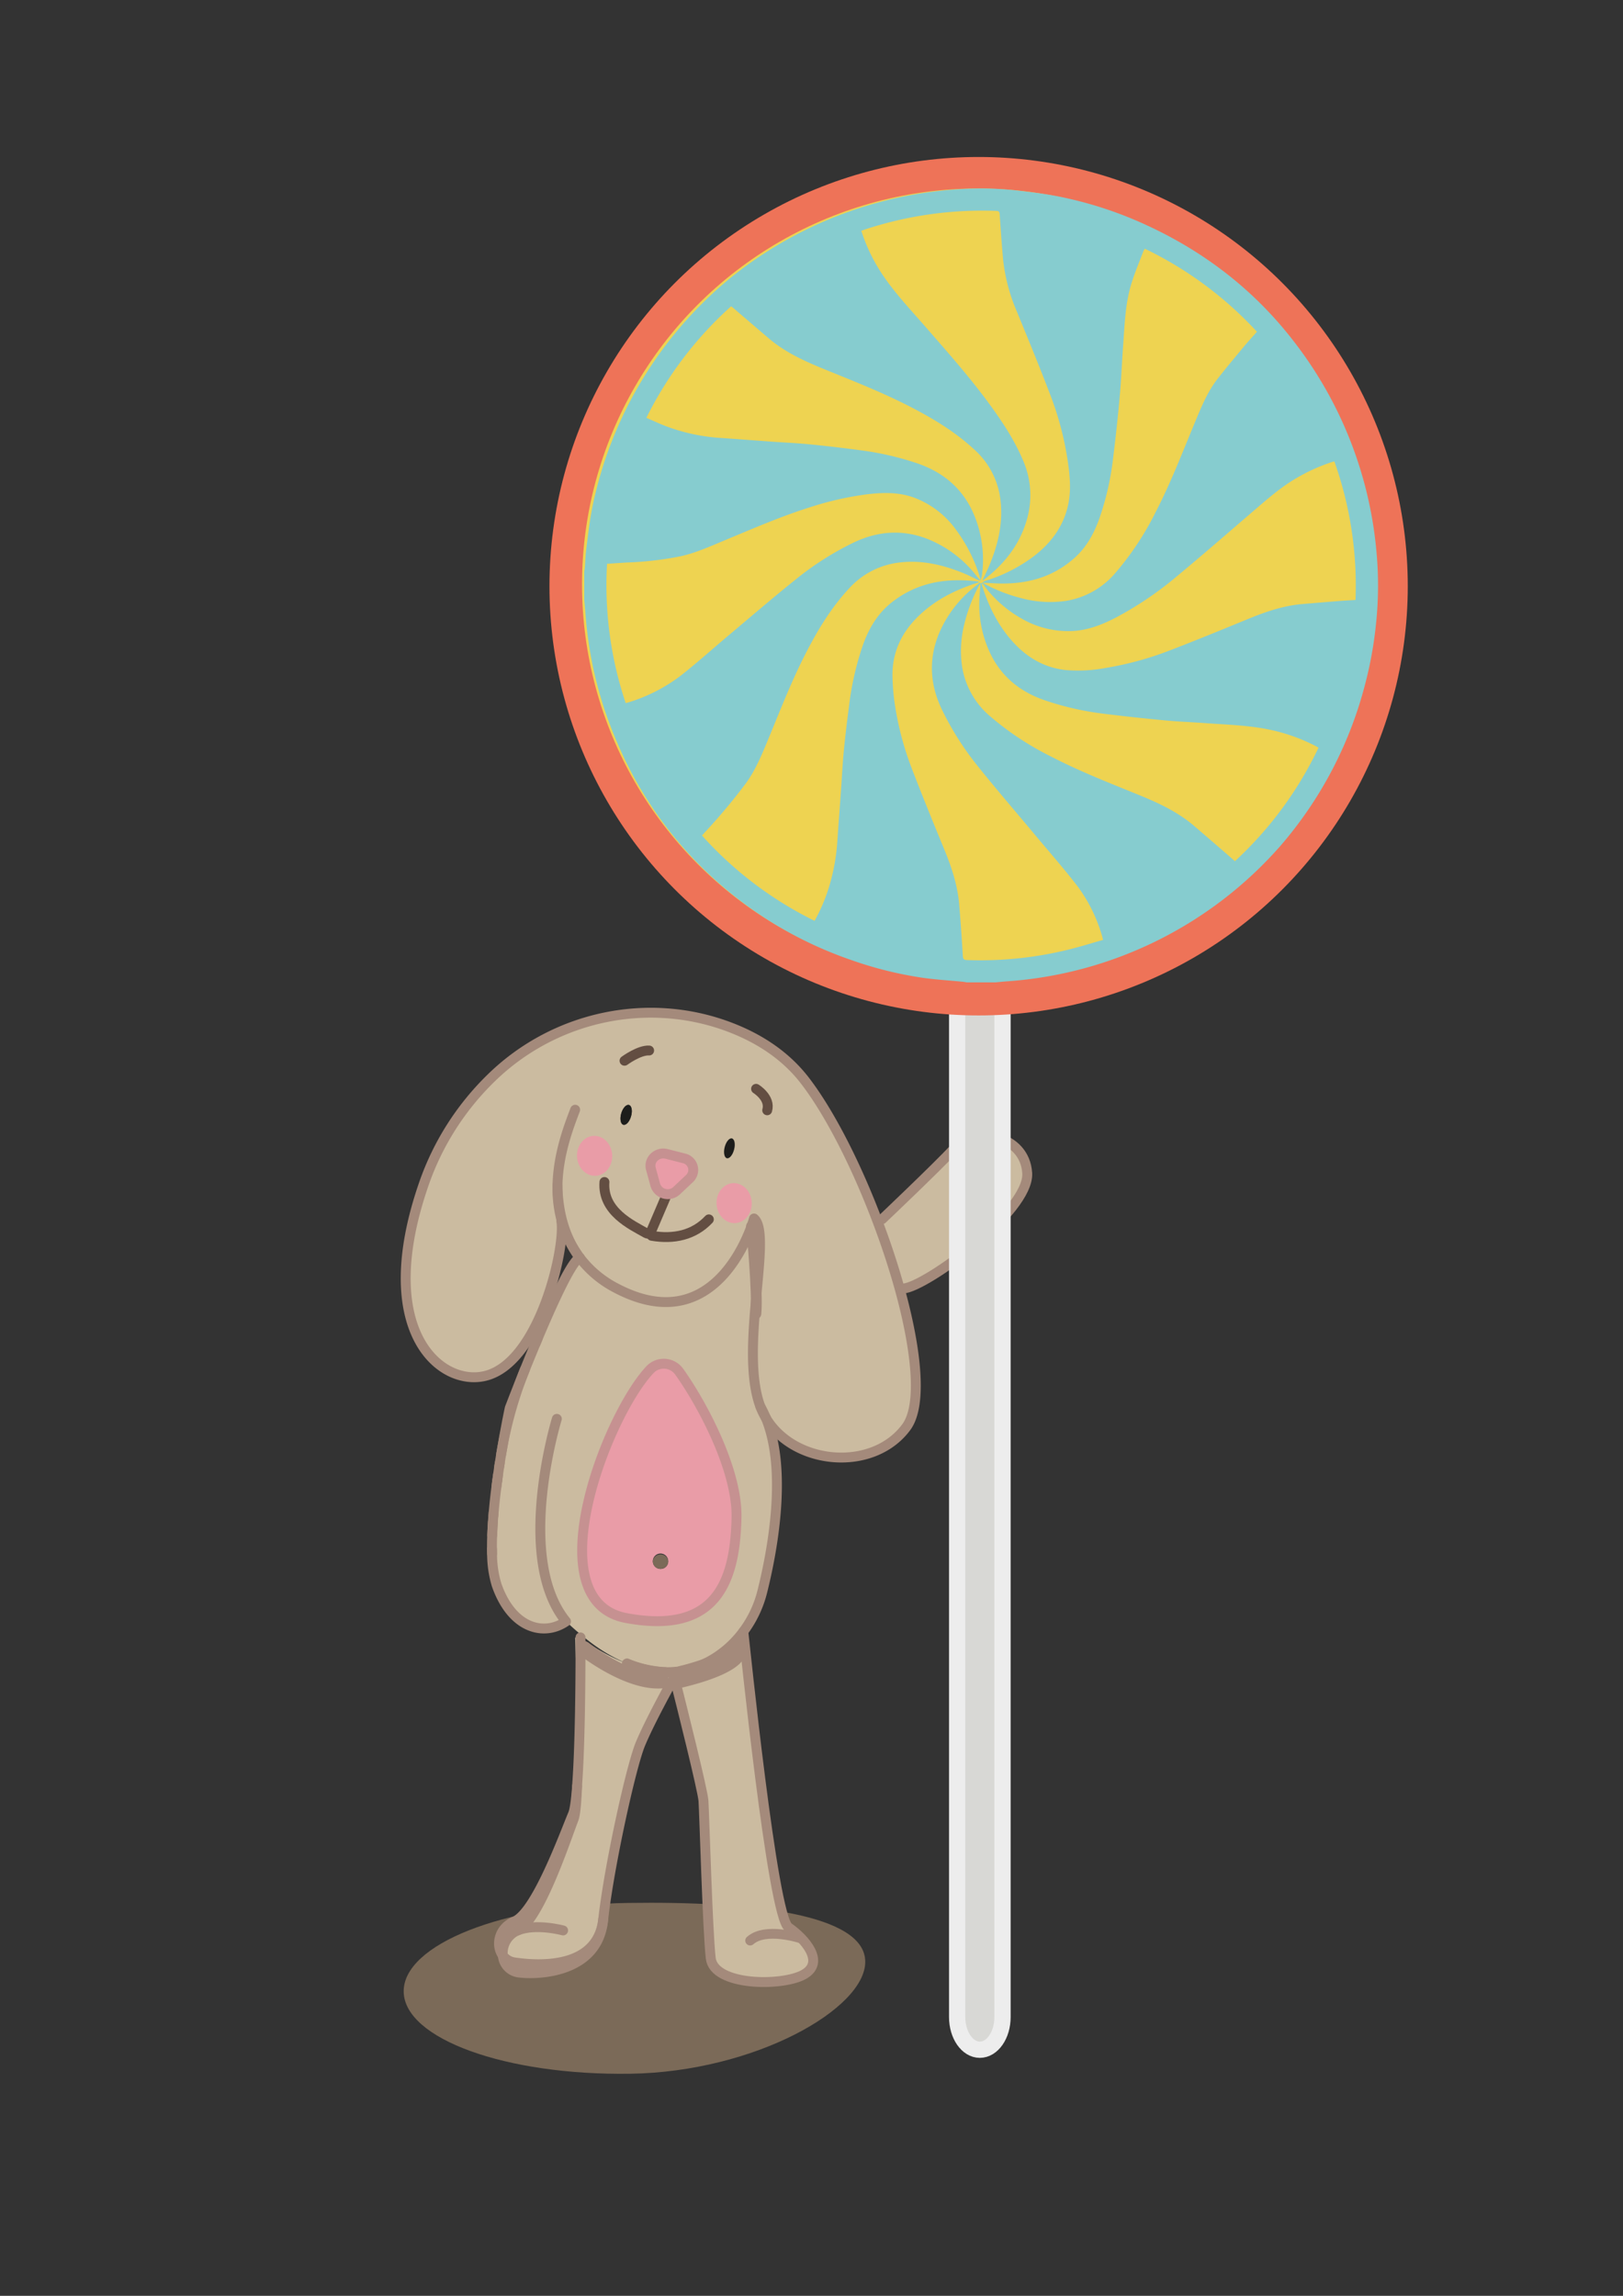 <svg xmlns="http://www.w3.org/2000/svg" viewBox="0 0 595.276 841.89"><rect x="0" y="0" width="595.276" height="841.89" fill="#333333" stroke="none"/><title>loading</title><path d="M317.349,719.245c.259,17.295-40.49,40.526-86.148,41.211s-82.88-12.78-83.14-30.075,36.543-31.871,82.2-32.556S317.09,701.95,317.349,719.245Z" style="fill:#7b6a58"/><path d="M350.286,420.894c7.539-8.032,25.612-4.751,26.471,9.3.858,14.028-37.259,41.8-45.39,42.3l-1.325.329c-2.279-8.263-5.121-16.864-8.326-25.3l1.858-.45S343.01,428.645,350.286,420.894Z" style="fill:#cbbba0"/><path d="M228.66,412.465c1,.239,2.262-1.182,2.811-3.2.569-2,.2-3.815-.809-4.072-1-.24-2.262,1.182-2.83,3.2C227.282,410.391,227.655,412.226,228.66,412.465Zm47.894,34.361s-12.374,45.637-50.561,25.541a39.431,39.431,0,0,1-13.325-11.143c-.326-.44-.653-.9-.98-1.355-5.067-7.439-6.983-16.167-7.224-24.678a45.02,45.02,0,0,0,1.548,12.482l-.146.045c1.722,9.235-7.9,52.244-28.1,56.876-16.611,3.829-40.747-17.055-22.359-70.3a99.638,99.638,0,0,1,25-39.244c23.359-22.656,58.06-29.962,88.319-17.979,9.895,3.923,19.434,9.974,26.537,19.233,9.213,12,18.883,31.183,26.458,51.2,3.2,8.436,6.047,17.037,8.326,25.3,6.175,22.478,8.241,42.518,2.379,50.5-12.224,16.616-41.2,14.054-51.525-3.358a36.077,36.077,0,0,0-2.009-4.141C270.95,494.755,283.541,452.679,276.554,446.826ZM240.36,434.605a4.78,4.78,0,0,0,7.835,2l2.331-2.194,2.331-2.195a4.349,4.349,0,0,0-2.043-7.446l-3.149-.8-3.168-.815c-3.472-.884-6.686,2.143-5.774,5.448l.818,2.993Z" style="fill:#cbbba0"/><path d="M272.636,598.351c.461,3.563,10.64,104.339,16.568,108.435,6.046,4.194,13.654,12.857,5.5,17.335-7.987,4.381-32.857,4.168-34.022-6.021-1.163-10.171-2.36-53.244-2.672-57.736-.253-3.841-8.156-35.341-10.424-44.33-.373-1.517-.594-2.387-.594-2.387l-.033-.529a27.162,27.162,0,0,0,4.646-.691,34.349,34.349,0,0,0,12.786-5.912,36.925,36.925,0,0,0,5.77-5.2,35.225,35.225,0,0,0,2.451-2.981Z" style="fill:#cbbba0"/><path d="M250.814,424.767a4.349,4.349,0,0,1,2.043,7.446l-2.331,2.195L248.2,436.6a4.78,4.78,0,0,1-7.835-2l-.819-3.01-.818-2.993c-.912-3.3,2.3-6.332,5.774-5.448l3.168.815Z" style="fill:#e99ca7"/><path d="M249,502.855c7.793,10.775,21.5,35.569,21.135,53.653-.5,23.664-7.531,42.97-40.438,36.845-33.342-6.2-7.358-74.184,8.8-91.2A6.947,6.947,0,0,1,249,502.855Zm-3.921,69.638a2.819,2.819,0,1,0-2.646,2.833A2.752,2.752,0,0,0,245.077,572.493Z" style="fill:#e99ca7"/><path d="M229.7,593.353c32.907,6.125,39.943-13.181,40.438-36.845.369-18.084-13.342-42.878-21.135-53.653a6.947,6.947,0,0,0-10.5-.7C222.337,519.169,196.353,587.149,229.7,593.353Zm17.269,19.765a26.793,26.793,0,0,1-2.89.07,43.355,43.355,0,0,1-14.106-3.152,62.347,62.347,0,0,1-14.224-8.435,105.631,105.631,0,0,1-8.142-7.021c-7.882,5.489-19.787,2.891-25.474-13.443a39.648,39.648,0,0,1-1.649-11.4c-.016-.566-.032-1.131-.031-1.715-.025-1.643,0-3.343.082-5.082.053-1.577.142-3.175.247-4.809.047-.763.112-1.528.177-2.293.033-.391.065-.782.1-1.155.273-3.166.62-6.354,1.026-9.474l.265-2.086c.013-.089.028-.161.042-.233.089-.677.178-1.355.269-2.015.146-.964.275-1.91.405-2.838.081-.518.161-1.035.242-1.536.175-1.107.334-2.178.512-3.233a147.339,147.339,0,0,1,8.708-31.065c1.2-2.993,2.549-6.259,3.932-9.6.246-.563.474-1.108.7-1.67,5.447-12.929,11.641-26.469,14.778-29.226a1.5,1.5,0,0,1,.356-.287l.036-.02a1.23,1.23,0,0,1,.344-.18,39.431,39.431,0,0,0,13.325,11.143c38.187,20.1,50.561-25.541,50.561-25.541,6.987,5.853-5.6,47.929,2.333,68.99a24.894,24.894,0,0,0,2.009,4.141c8.007,19.464,2.316,49.16-1.284,63.585a40.971,40.971,0,0,1-7,14.792,35.225,35.225,0,0,1-2.451,2.981,36.925,36.925,0,0,1-5.77,5.2,34.349,34.349,0,0,1-12.786,5.912A27.162,27.162,0,0,1,246.964,613.118Z" style="fill:#cbbba0"/><ellipse cx="242.268" cy="572.665" rx="2.815" ry="2.666" transform="translate(-34.508 15.858) rotate(-3.5)" style="fill:#7b6a58"/><path d="M212.91,600.447a68.664,68.664,0,0,0,17.058,9.589,37.841,37.841,0,0,0,14.106,3.152,26.793,26.793,0,0,0,2.89-.07l.033.529s.221.87.594,2.387l-.974.254s-8.3,14.872-11.809,23.418c-3.474,8.545-11.443,44.961-13.561,64.072-2.138,19.094-25.224,16.915-32.44,15.87a6.43,6.43,0,0,1-4.376-2.545,8.973,8.973,0,0,1,5.413-9.193c7.938-3.652,17.645-33.346,20.532-40.793.679-1.722,1.058-6.221,1.277-12.108a.794.794,0,0,0,0-.212C213.09,636.064,212.91,600.447,212.91,600.447Z" style="fill:#cbbba0"/><path d="M244.074,613.188a37.841,37.841,0,0,1-14.106-3.152A43.355,43.355,0,0,0,244.074,613.188Z" style="fill:#cbbba0"/><path d="M227.832,408.394c.568-2.016,1.825-3.438,2.83-3.2,1,.257,1.378,2.074.809,4.072-.549,2.015-1.807,3.436-2.811,3.2S227.282,410.391,227.832,408.394Z" style="fill:#1d1d1b"/><path d="M212.668,461.224a1.23,1.23,0,0,0-.344.18A1.23,1.23,0,0,1,212.668,461.224Z" style="fill:#cbbba0"/><path d="M212.288,461.424a1.5,1.5,0,0,0-.356.287A1.5,1.5,0,0,1,212.288,461.424Z" style="fill:#cbbba0"/><path d="M211.658,654.8c.651-19.588-.721-54.229-.721-54.229l1.973-.121S213.09,636.064,211.658,654.8Z" style="fill:#cbbba0"/><path d="M196.453,492.607c.228-.545.474-1.108.7-1.67C196.927,491.5,196.7,492.044,196.453,492.607Z" style="fill:#cbbba0"/><path d="M186.962,516.361s2.3-6.049,5.559-14.155a147.339,147.339,0,0,0-8.708,31.065C185.4,523.533,186.962,516.361,186.962,516.361Z" style="fill:#cbbba0"/><path d="M221.247,703.778c-1.675,19.65-23.679,20.482-30.926,19.563a6.747,6.747,0,0,1-5.89-6.238,6.43,6.43,0,0,0,4.376,2.545C196.023,720.693,219.109,722.872,221.247,703.778Z" style="fill:#cbbba0"/><path d="M183.059,538.04c.081-.518.161-1.035.242-1.536C183.22,537.005,183.14,537.522,183.059,538.04Z" style="fill:#cbbba0"/><path d="M188.671,704.6c8.028-3.393,18.41-32.119,21.462-39.329.655-1.508,1.153-5.271,1.52-10.265-.219,5.887-.6,10.386-1.277,12.108-2.887,7.447-12.594,37.141-20.532,40.793a8.973,8.973,0,0,0-5.413,9.193C181.725,713.483,182.81,707.1,188.671,704.6Z" style="fill:#e99ca7"/><path d="M182.654,540.878c-.091.66-.18,1.338-.269,2.015C182.474,542.216,182.563,541.538,182.654,540.878Z" style="fill:#cbbba0"/><path d="M182.343,543.126l-.265,2.086C182.167,544.516,182.254,543.8,182.343,543.126Z" style="fill:#cbbba0"/><path d="M181.052,554.686c-.033.373-.065.764-.1,1.155C180.988,555.468,181.02,555.077,181.052,554.686Z" style="fill:#cbbba0"/><path d="M180.777,558.134c-.1,1.634-.194,3.232-.247,4.809C180.583,561.366,180.672,559.768,180.777,558.134Z" style="fill:#cbbba0"/><path d="M180.448,568.025c0,.584.015,1.149.031,1.715C180.463,569.174,180.447,568.609,180.448,568.025Z" style="fill:#cbbba0"/><path d="M229.968,610.036a43.355,43.355,0,0,0,14.106,3.152l-.005.531" style="fill:none;stroke:#a48a7b;stroke-linecap:round;stroke-linejoin:round;stroke-width:3.628px"/><path d="M221.247,703.778c-1.675,19.65-23.679,20.482-30.926,19.563a6.747,6.747,0,0,1-5.89-6.238,8.973,8.973,0,0,1,5.413-9.193c7.938-3.652,17.645-33.346,20.532-40.793.679-1.722,1.058-6.221,1.277-12.108" style="fill:none;stroke:#a48a7b;stroke-linecap:round;stroke-linejoin:round;stroke-width:3.628px"/><path d="M211.688,459.869a40.177,40.177,0,0,1-5.676-12.2,45.02,45.02,0,0,1-1.548-12.482c.123-12.037,4.434-22.773,6.49-28.242" style="fill:none;stroke:#a48a7b;stroke-linecap:round;stroke-linejoin:round;stroke-width:3.628px"/><path d="M280.9,519.957a36.077,36.077,0,0,0-2.009-4.141" style="fill:none;stroke:#a48a7b;stroke-linecap:round;stroke-linejoin:round;stroke-width:3.628px"/><path d="M212.324,461.4a1.23,1.23,0,0,1,.344-.18" style="fill:none;stroke:#a48a7b;stroke-linecap:round;stroke-linejoin:round;stroke-width:3.628px"/><path d="M211.932,461.711a1.5,1.5,0,0,1,.356-.287" style="fill:none;stroke:#a48a7b;stroke-linecap:round;stroke-linejoin:round;stroke-width:3.628px"/><path d="M196.453,492.607c.246-.563.474-1.108.7-1.67" style="fill:none;stroke:#a48a7b;stroke-linecap:round;stroke-linejoin:round;stroke-width:3.628px"/><path d="M183.813,533.271c1.59-9.738,3.149-16.91,3.149-16.91s2.3-6.049,5.559-14.155" style="fill:none;stroke:#a48a7b;stroke-linecap:round;stroke-linejoin:round;stroke-width:3.628px"/><path d="M183.059,538.04c.081-.518.161-1.035.242-1.536" style="fill:none;stroke:#a48a7b;stroke-linecap:round;stroke-linejoin:round;stroke-width:3.628px"/><path d="M182.385,542.893c.089-.677.178-1.355.269-2.015" style="fill:none;stroke:#a48a7b;stroke-linecap:round;stroke-linejoin:round;stroke-width:3.628px"/><path d="M182.078,545.212c.089-.7.176-1.408.265-2.086" style="fill:none;stroke:#a48a7b;stroke-linecap:round;stroke-linejoin:round;stroke-width:3.628px"/><path d="M180.954,555.841c.033-.391.065-.782.1-1.155" style="fill:none;stroke:#a48a7b;stroke-linecap:round;stroke-linejoin:round;stroke-width:3.628px"/><path d="M180.53,562.943c.053-1.577.142-3.175.247-4.809" style="fill:none;stroke:#a48a7b;stroke-linecap:round;stroke-linejoin:round;stroke-width:3.628px"/><path d="M180.479,569.74c-.016-.566-.032-1.131-.031-1.715" style="fill:none;stroke:#a48a7b;stroke-linecap:round;stroke-linejoin:round;stroke-width:3.628px"/><path d="M204.443,434.537c.013.212.008.442.021.654.241,8.511,2.157,17.239,7.224,24.678.327.457.654.915.98,1.355a39.431,39.431,0,0,0,13.325,11.143c38.187,20.1,50.561-25.541,50.561-25.541,6.987,5.853-5.6,47.929,2.333,68.99a24.894,24.894,0,0,0,2.009,4.141c10.328,17.412,39.3,19.974,51.525,3.358,5.862-7.983,3.8-28.023-2.379-50.5-2.279-8.263-5.121-16.864-8.326-25.3-7.575-20.022-17.245-39.208-26.458-51.2-7.1-9.259-16.642-15.31-26.537-19.233-30.259-11.983-64.96-4.677-88.319,17.979a99.638,99.638,0,0,0-25,39.244c-18.388,53.24,5.748,74.124,22.359,70.3,20.2-4.632,29.824-47.641,28.1-56.876" style="fill:none;stroke:#a48a7b;stroke-linecap:round;stroke-linejoin:round;stroke-width:3.628px"/><path d="M212.668,461.224a1.23,1.23,0,0,0-.344.18l-.036.02a1.5,1.5,0,0,0-.356.287c-3.137,2.757-9.331,16.3-14.778,29.226-.227.562-.473,1.125-.7,1.67-1.383,3.34-2.733,6.606-3.932,9.6a147.339,147.339,0,0,0-8.708,31.065c-.178,1.055-.337,2.126-.512,3.233-.081.5-.161,1.018-.242,1.536-.13.928-.259,1.874-.405,2.838-.091.66-.18,1.338-.269,2.015-.014.072-.029.144-.042.233l-.265,2.086c-.406,3.12-.753,6.308-1.026,9.474-.032.391-.064.782-.1,1.155-.065.765-.13,1.53-.177,2.293-.1,1.634-.194,3.232-.247,4.809-.081,1.739-.107,3.439-.082,5.082,0,.584.015,1.149.031,1.715a39.648,39.648,0,0,0,1.649,11.4c5.687,16.334,17.592,18.932,25.474,13.443-19.035-23.283-3.367-74.286-3.367-74.286" style="fill:none;stroke:#a48a7b;stroke-linecap:round;stroke-linejoin:round;stroke-width:3.628px"/><path d="M229.968,610.036a37.841,37.841,0,0,0,14.106,3.152,26.793,26.793,0,0,0,2.89-.07,27.162,27.162,0,0,0,4.646-.691,34.349,34.349,0,0,0,12.786-5.912,36.925,36.925,0,0,0,5.77-5.2,35.225,35.225,0,0,0,2.451-2.981,40.971,40.971,0,0,0,7-14.792c3.6-14.425,9.291-44.121,1.284-63.585" style="fill:none;stroke:#a48a7b;stroke-linecap:round;stroke-linejoin:round;stroke-width:3.628px"/><path d="M323.574,447.064s19.436-18.419,26.712-26.17c7.539-8.032,25.612-4.751,26.471,9.3.858,14.028-37.259,41.8-45.39,42.3" style="fill:none;stroke:#a48a7b;stroke-linecap:round;stroke-linejoin:round;stroke-width:3.628px"/><path d="M212.91,600.447s.18,35.617-1.252,54.35a.794.794,0,0,1,0,.212c-.367,4.994-.865,8.757-1.52,10.265-3.052,7.21-13.434,35.936-21.462,39.329-5.861,2.5-6.946,8.88-4.24,12.5a6.43,6.43,0,0,0,4.376,2.545c7.216,1.045,30.3,3.224,32.44-15.87,2.118-19.111,10.087-55.527,13.561-64.072,3.511-8.546,11.809-23.418,11.809-23.418" style="fill:none;stroke:#a48a7b;stroke-linecap:round;stroke-linejoin:round;stroke-width:3.628px"/><path d="M272.636,598.351c.461,3.563,10.64,104.339,16.568,108.435,6.046,4.194,13.654,12.857,5.5,17.335-7.987,4.381-32.857,4.168-34.022-6.021-1.163-10.171-2.36-53.244-2.672-57.736-.253-3.841-8.156-35.341-10.424-44.33-.373-1.517-.594-2.387-.594-2.387" style="fill:none;stroke:#a48a7b;stroke-linecap:round;stroke-linejoin:round;stroke-width:3.628px"/><path d="M249,502.855c7.793,10.775,21.5,35.569,21.135,53.653-.5,23.664-7.531,42.97-40.438,36.845-33.342-6.2-7.358-74.184,8.8-91.2A6.947,6.947,0,0,1,249,502.855Z" style="fill:none;stroke:#c69191;stroke-linecap:round;stroke-linejoin:round;stroke-width:3.628px"/><path d="M244.063,439.261,239.1,450.869c-.5,1.216-.926,1.949-2.122,1.332-5.263-3-16.114-7.9-15.284-18.754" style="fill:none;stroke:#634e42;stroke-linecap:round;stroke-linejoin:round;stroke-width:3.628px"/><path d="M259.99,447.149c-5.418,5.78-12.844,7.42-20.978,6.024" style="fill:none;stroke:#634e42;stroke-linecap:round;stroke-linejoin:round;stroke-width:3.628px"/><path d="M229.054,388.984s5.4-3.974,9.033-3.755" style="fill:none;stroke:#634e42;stroke-linecap:round;stroke-linejoin:round;stroke-width:3.628px"/><path d="M277.306,399.282s5.4,3.315,4.086,7.87" style="fill:none;stroke:#634e42;stroke-linecap:round;stroke-linejoin:round;stroke-width:3.628px"/><path d="M248.2,436.6a4.78,4.78,0,0,1-7.835-2l-.819-3.01-.818-2.993c-.912-3.3,2.3-6.332,5.774-5.448l3.168.815,3.149.8a4.349,4.349,0,0,1,2.043,7.446l-2.331,2.195Z" style="fill:none;stroke:#c69191;stroke-linecap:round;stroke-linejoin:round;stroke-width:3.628px"/><path d="M269.248,421.541c-.514,2.013-1.7,3.43-2.653,3.188s-1.312-2.078-.8-4.073c.532-2.014,1.719-3.431,2.671-3.189C269.422,417.727,269.78,419.545,269.248,421.541Z" style="fill:#1d1d1b"/><ellipse cx="269.264" cy="441.197" rx="6.461" ry="7.334" transform="translate(-26.432 17.261) rotate(-3.5)" style="fill:#e99ca7"/><ellipse cx="218.092" cy="423.853" rx="6.461" ry="7.334" transform="translate(-25.469 14.105) rotate(-3.5)" style="fill:#e99ca7"/><path d="M242.573,619.157c-13.435.822-29.727-12.017-30.413-12.564a2.576,2.576,0,0,1-.3-3.817,3.067,3.067,0,0,1,4.106-.313c.15.119,15.2,11.966,26.276,11.288a2.715,2.715,0,1,1,.33,5.406Z" style="fill:#a48a7b"/><path d="M250.109,618.831a3.6,3.6,0,0,1-3.532-3.163,3.928,3.928,0,0,1,2.548-4.686c8.266-2.007,16.618-5.295,17.874-7.033a3.025,3.025,0,0,1,4.555-1.373,4.489,4.489,0,0,1,1.281,5.489c-1.069,2.238-5.375,6.6-22.218,10.69A2.97,2.97,0,0,1,250.109,618.831Z" style="fill:#a48a7b"/><path d="M275.637,449.717s2.416,24.639,1.59,32.037" style="fill:none;stroke:#a48a7b;stroke-linecap:round;stroke-miterlimit:10;stroke-width:3.982px"/><path d="M351.06,345.987V739.669c0,6.616,3.725,11.98,8.319,11.98h0c4.594,0,8.318-5.364,8.318-11.98V250.318c0-6.971-3.924-12.623-8.765-12.623h0c-4.886,0-8.829,5.756-8.764,12.793Z" style="fill:#d8d8d5;stroke:#ededed;stroke-linecap:round;stroke-linejoin:round;stroke-width:5.964px"/><path d="M206.536,707.909s-9.966-2.724-16.686,0" style="fill:none;stroke:#a48a7b;stroke-linecap:round;stroke-linejoin:round;stroke-width:3.628px"/><path d="M293.563,710.768s-12.762-4.178-18.426.858" style="fill:none;stroke:#a48a7b;stroke-linecap:round;stroke-linejoin:round;stroke-width:3.578px"/><circle cx="358.932" cy="214.969" r="157.402" style="fill:#ee7358"/><circle cx="358.642" cy="214.292" r="145.169" style="fill:#eed351"/>
<path id="lolly__rotate" d="M214.294,219.923V209.461a11.43,11.43,0,0,0,.218-1.206c.17-2.264.214-4.542.5-6.79.629-4.942,1.162-9.911,2.12-14.793A146.778,146.778,0,0,1,267.327,102.4a147.812,147.812,0,0,1,84.1-32.992,118.979,118.979,0,0,1,21.443.432c4.985.593,9.988,1.161,14.91,2.118a143.223,143.223,0,0,1,32.353,10.426c21.561,9.868,39.855,23.94,54.361,42.746a146.964,146.964,0,0,1,30.4,77.646,133.749,133.749,0,0,1-.216,26.093,143.755,143.755,0,0,1-4.129,22.588,146.523,146.523,0,0,1-30.881,58.685,146.965,146.965,0,0,1-100.189,49.716c-1.467.1-2.929.259-4.394.391H354.619c-.52-.079-1.037-.182-1.56-.234-4.925-.482-9.879-.764-14.772-1.473a139.3,139.3,0,0,1-25.98-6.458,145.372,145.372,0,0,1-53.255-32.435,143.212,143.212,0,0,1-32.528-47A144.763,144.763,0,0,1,214.7,224.527C214.6,222.99,214.43,221.457,214.294,219.923Zm145.973-6.272a57.99,57.99,0,0,0,13.838,5.571,40.389,40.389,0,0,0,16.864,1.126A30.049,30.049,0,0,0,409,210.215a106.979,106.979,0,0,0,14.831-22.366c5.561-10.717,9.869-21.984,14.5-33.11,2.3-5.519,4.543-11.08,8.261-15.839,3.148-4.029,6.439-7.946,9.707-11.879,1.5-1.8,3.091-3.519,4.718-5.363A136.4,136.4,0,0,0,419.887,91.2a9.012,9.012,0,0,0-.577,1.06c-1.5,4-3.2,7.938-4.429,12.02-2.2,7.341-2.4,14.991-2.956,22.571-.448,6.156-.677,12.33-1.229,18.475q-1.028,11.412-2.448,22.787a103.232,103.232,0,0,1-5,21.944c-1.954,5.49-4.661,10.5-9.063,14.463-8.711,7.832-19.128,10.08-30.466,9.334-1.15-.075-2.3-.114-3.454-.169a4.281,4.281,0,0,1,.963-.629,57.547,57.547,0,0,0,18.111-9.2c6.328-4.909,10.849-11.034,12.491-19.028,1.062-5.168.577-10.338-.163-15.479a114.773,114.773,0,0,0-6.469-24.608c-3.907-10.23-8.073-20.363-12.239-30.491A65.823,65.823,0,0,1,367.9,95.046c-.489-5.47-.863-10.95-1.242-16.429-.06-.865-.254-1.243-1.227-1.279a137.345,137.345,0,0,0-48.464,6.905c-.345.114-.678.264-1.052.412a63.94,63.94,0,0,0,8.179,16.671c4.484,6.554,9.942,12.314,15.141,18.282,8.037,9.228,16.174,18.372,23.426,28.25,4.821,6.567,9.325,13.325,12.525,20.873a31.9,31.9,0,0,1,1.493,21.627c-2.617,9.343-8.322,16.522-15.931,22.321a1.3,1.3,0,0,1-.391.11c.972-2.12,1.976-4.108,2.81-6.165,3.011-7.418,4.742-15.055,3.8-23.132a29.379,29.379,0,0,0-9.614-18.638c-6.892-6.391-14.837-11.212-23.131-15.511-10.385-5.381-21.269-9.629-32.079-14.038-7.172-2.926-14.178-6.122-20.142-11.2q-6.578-5.6-13.125-11.237c-.221-.189-.462-.353-.722-.55a136.226,136.226,0,0,0-31.08,40.9c2.468,1.064,4.73,2.123,7.053,3.025a69.5,69.5,0,0,0,20.558,4.378c6.043.415,12.083.889,18.124,1.32,4.721.338,9.454.536,14.161,1q9.481.939,18.928,2.215a107.784,107.784,0,0,1,20.6,4.776c9.012,3.095,15.913,8.629,20.065,17.3a42.586,42.586,0,0,1,3.631,23.453,14.517,14.517,0,0,1-.584,2.192,3.83,3.83,0,0,0-.076-.77,56.885,56.885,0,0,0-8.982-17.953A33.274,33.274,0,0,0,335.03,182.4c-5.62-1.985-11.38-1.821-17.164-1.121a116.572,116.572,0,0,0-21.166,4.859c-10.385,3.289-20.366,7.62-30.408,11.794-5.4,2.247-10.74,4.711-16.474,6.016a119.779,119.779,0,0,1-19.7,2.321c-2.451.144-4.9.314-7.464.48a135.749,135.749,0,0,0,6.836,51.084c.4-.1.655-.157.9-.236a61.023,61.023,0,0,0,19.6-10.072c6.113-4.841,11.921-10.065,17.9-15.084,7.916-6.65,15.759-13.394,23.829-19.853a109.528,109.528,0,0,1,21.5-13.689c8.463-4.008,17.124-4.782,25.985-1.63A42.716,42.716,0,0,1,358.245,211.3c.437.543.926,1.042,1.39,1.562a4.3,4.3,0,0,1-.962-.2c-1.543-.714-3.044-1.526-4.61-2.184-7.588-3.19-15.4-5.147-23.73-4.251a29.482,29.482,0,0,0-18.984,9.635c-6.451,6.941-11.3,14.958-15.62,23.323-5.413,10.489-9.646,21.5-14.163,32.384-2.23,5.374-4.452,10.753-7.885,15.533a221.1,221.1,0,0,1-15.16,18.123c-.343.383-.688.765-1.052,1.168a136.3,136.3,0,0,0,41.3,31.287,64.857,64.857,0,0,0,5.155-11.964,73.847,73.847,0,0,0,3.222-17.693c.411-6.043.879-12.083,1.309-18.124.339-4.758.554-9.527,1.013-14.273.548-5.682,1.227-11.354,1.977-17.014a107.22,107.22,0,0,1,5.044-22.05c2.2-6.17,5.432-11.642,10.682-15.749,9.325-7.293,20.007-8.981,31.422-7.59.372.045.69.524,1.033.8a8.132,8.132,0,0,0-.694.954,59.673,59.673,0,0,0-5.2,13.74,40.072,40.072,0,0,0-.89,15.542,30,30,0,0,0,10.314,18.41,107.934,107.934,0,0,0,22.4,14.792c10.287,5.322,21.06,9.545,31.771,13.9,7.389,3,14.59,6.306,20.71,11.559q6.556,5.625,13.082,11.285c.595.514,1.178,1.042,1.82,1.61A136.367,136.367,0,0,0,483.6,274.193c-.357-.212-.578-.357-.811-.479a66.253,66.253,0,0,0-17.929-6.3c-7.676-1.506-15.486-1.7-23.255-2.269-4.8-.352-9.607-.519-14.391-.976-7.491-.715-14.977-1.506-22.442-2.448a105.949,105.949,0,0,1-21.823-5.008c-8.3-2.905-14.85-7.906-19.049-15.735a41.625,41.625,0,0,1-4.547-23.16c.091-1.276.167-2.552.251-3.829l.624-.256a2.955,2.955,0,0,0-.032.947c2.443,7.858,6.052,15.085,11.713,21.15,5.127,5.492,11.315,9.028,18.885,9.877a54.521,54.521,0,0,0,15.14-.834,117.758,117.758,0,0,0,22.692-6.194c9.838-3.772,19.588-7.774,29.336-11.776,6.39-2.623,12.87-4.831,19.809-5.4,4.489-.37,8.977-.755,13.467-1.111,1.953-.155,3.911-.253,5.933-.381a136.112,136.112,0,0,0-7.755-50.8c-.312.073-.53.108-.738.175a66.412,66.412,0,0,0-13.32,6.025c-5.591,3.272-10.431,7.521-15.32,11.711-9.375,8.037-18.679,16.16-28.186,24.038a127.058,127.058,0,0,1-22.712,15.38c-5.252,2.708-10.7,4.8-16.709,4.892a34.131,34.131,0,0,1-17.584-4.51A44.426,44.426,0,0,1,360.2,213.734l.077,0Zm44.309,131.015c-.187-.72-.281-1.163-.417-1.592a57.276,57.276,0,0,0-8.711-17.767c-4.99-6.519-10.436-12.689-15.7-19-6.965-8.346-14.077-16.573-20.878-25.051a108.484,108.484,0,0,1-13.436-21.122c-4.4-9.214-4.9-18.549-.965-27.989a43.6,43.6,0,0,1,14.174-17.856c.25-.192.489-.4.847-.693a2.077,2.077,0,0,0-.512-.034c-8.568,2.666-16.433,6.585-22.8,13.065-5.829,5.932-9,13.047-8.842,21.423a82.719,82.719,0,0,0,.987,11.064,112.249,112.249,0,0,0,6.231,23.033c3.778,9.834,7.766,19.587,11.776,29.328,2.66,6.462,4.859,13.034,5.459,20.031.544,6.338.972,12.687,1.354,19.037.072,1.189.43,1.48,1.569,1.518a135.171,135.171,0,0,0,37.633-3.944C396.412,347.1,400.423,345.845,404.576,344.666Z" style="fill:#86cccf"> 
</path></svg>